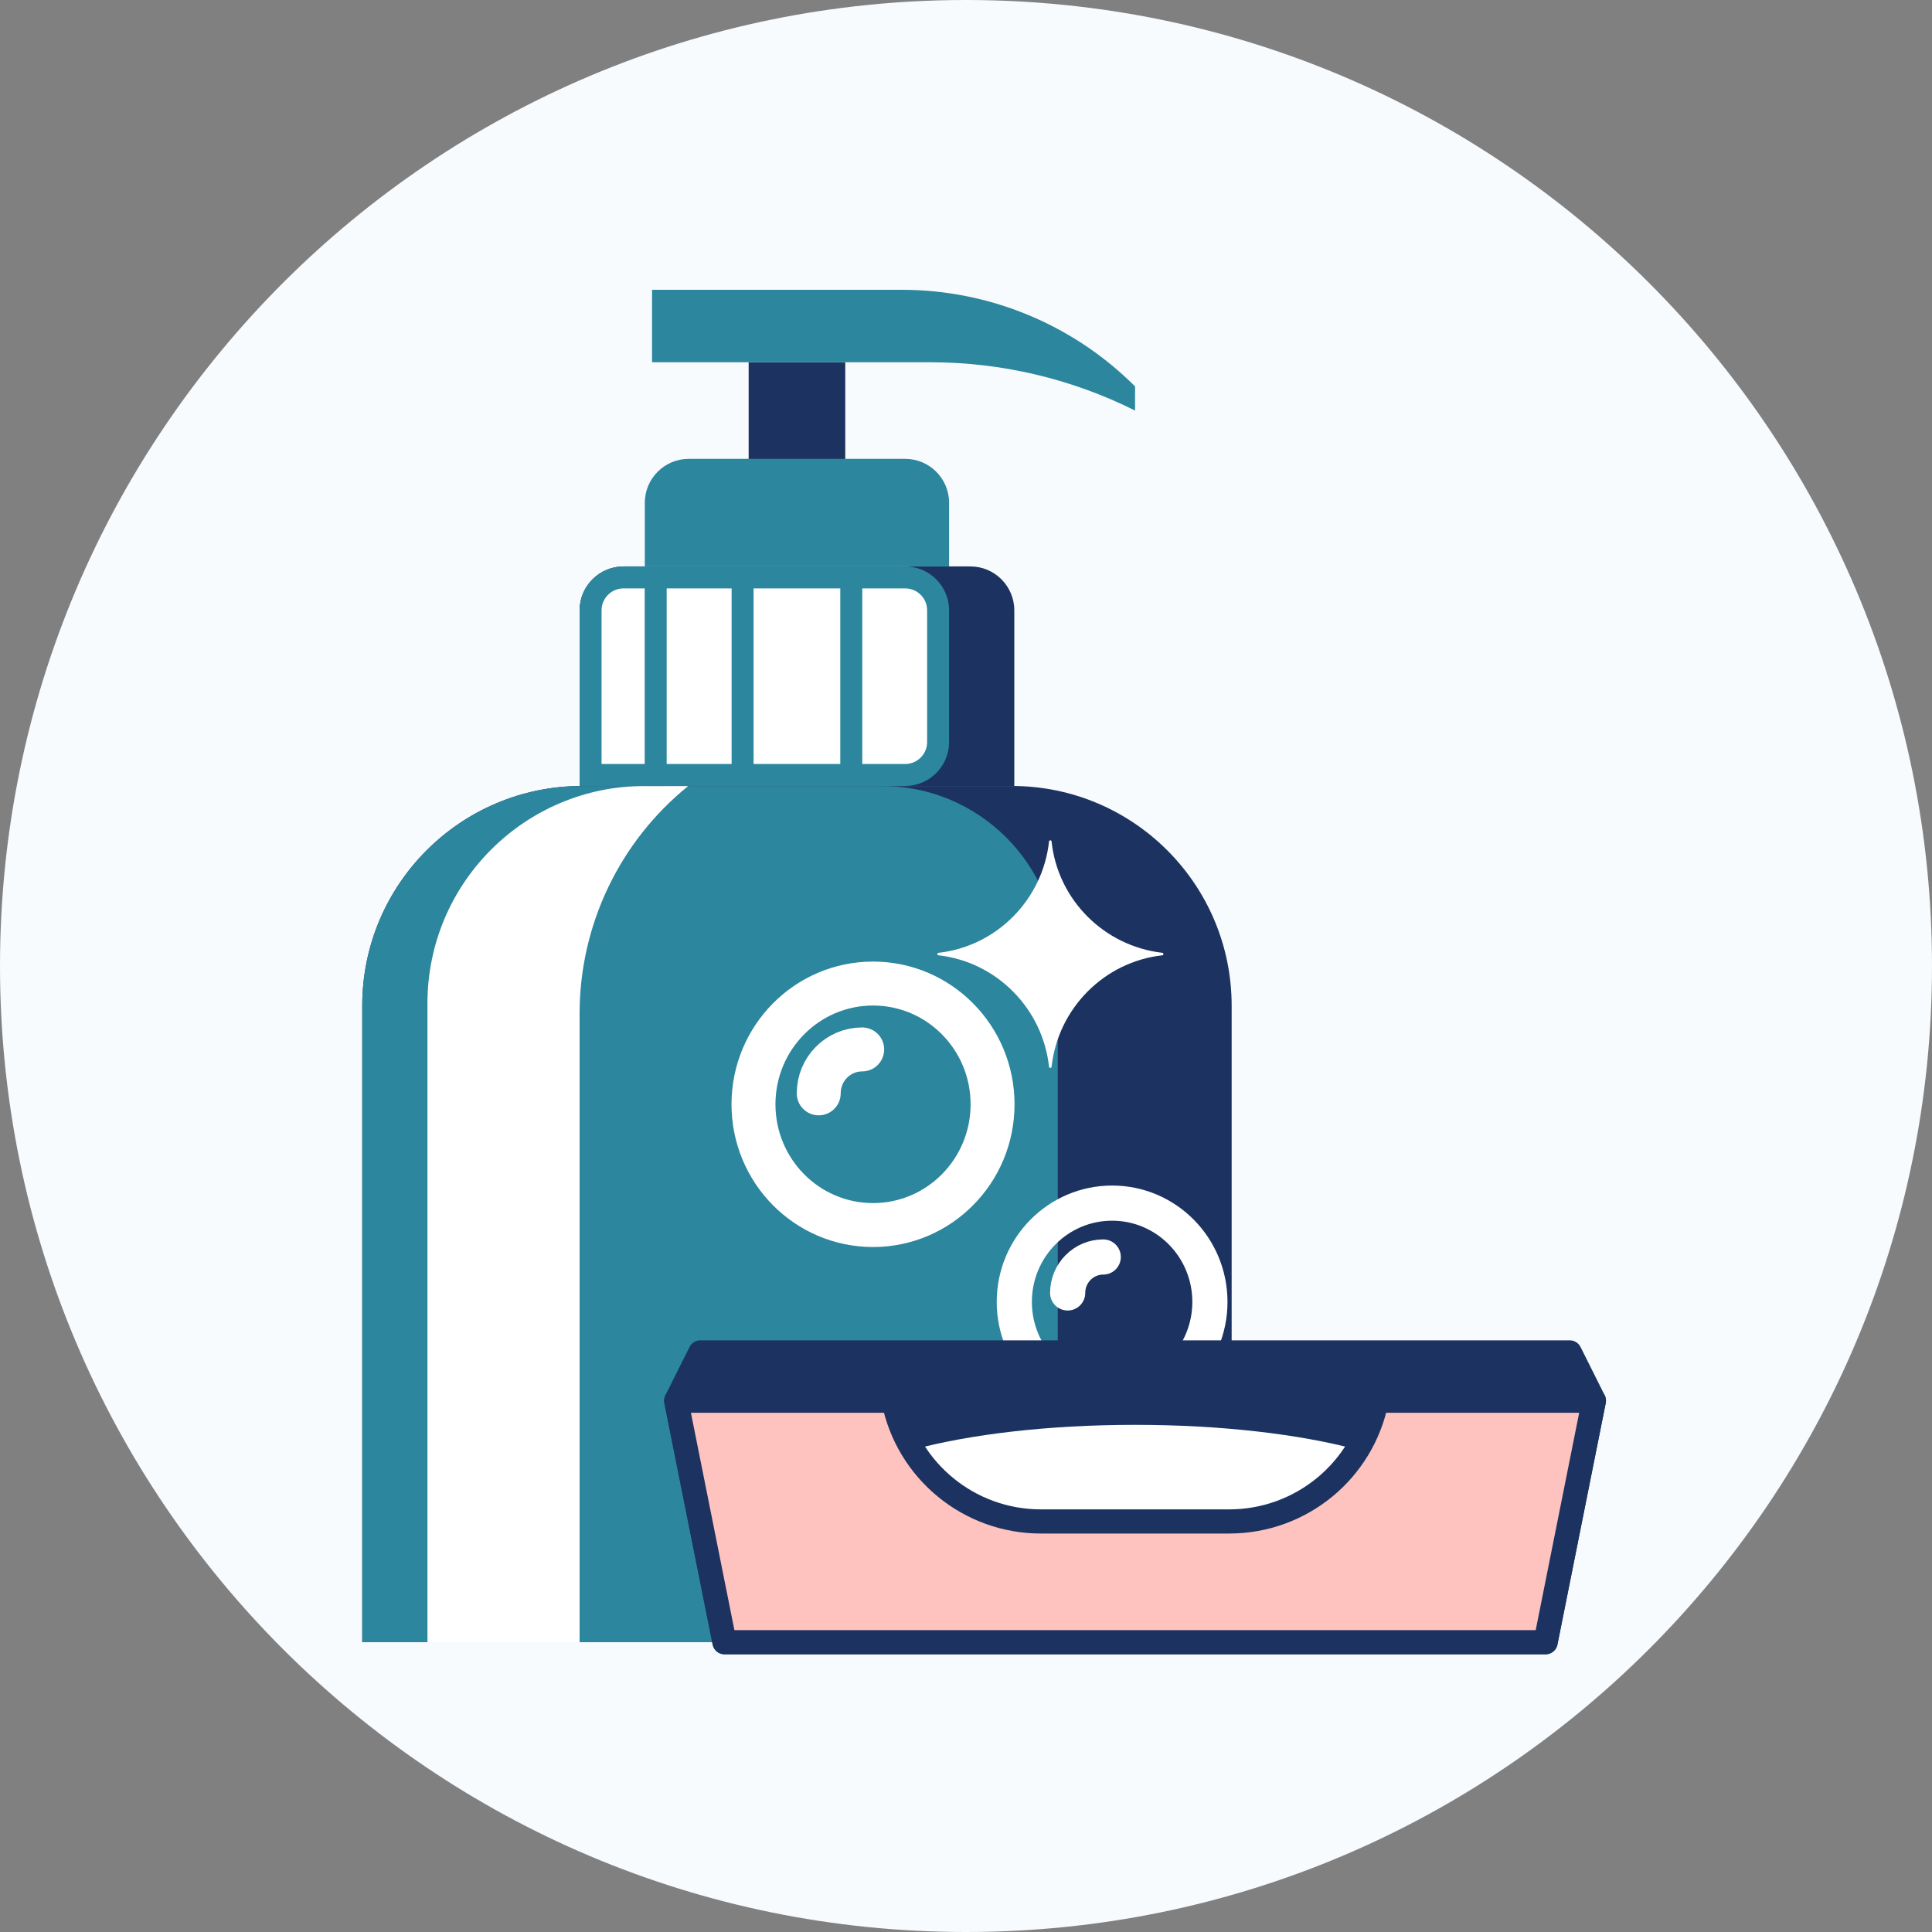 <svg width="60" height="60" viewBox="0 0 60 60" fill="none" xmlns="http://www.w3.org/2000/svg">
<rect x="0" y="0" width="60" height="60" fill="#808080" stroke="none"/>
<path fill-rule="evenodd" clip-rule="evenodd" d="M30 60C46.569 60 60 46.569 60 30C60 13.431 46.569 0 30 0C13.431 0 0 13.431 0 30C0 46.569 13.431 60 30 60Z" fill="#F7FBFE"/>
<path fill-rule="evenodd" clip-rule="evenodd" d="M11.25 31.234C11.25 27.465 14.306 24.409 18.075 24.409H31.425C35.194 24.409 38.25 27.465 38.25 31.234V51H11.25V31.234Z" fill="#1C3260"/>
<path fill-rule="evenodd" clip-rule="evenodd" d="M11.25 31.234C11.25 27.465 14.306 24.409 18.075 24.409H27.39C30.405 24.409 32.85 26.854 32.85 29.869V51H11.25V31.234Z" fill="#2B869E"/>
<path fill-rule="evenodd" clip-rule="evenodd" d="M27.113 38.045C29.163 38.045 30.825 36.367 30.825 34.295C30.825 32.224 29.163 30.545 27.113 30.545C25.062 30.545 23.4 32.224 23.4 34.295C23.4 36.367 25.062 38.045 27.113 38.045Z" stroke="white" stroke-width="1.365"/>
<path d="M26.776 32.591C26.03 32.591 25.426 33.201 25.426 33.955" stroke="white" stroke-width="1.365" stroke-linecap="round" stroke-linejoin="round"/>
<path fill-rule="evenodd" clip-rule="evenodd" d="M34.538 43.5C36.215 43.5 37.575 42.126 37.575 40.432C37.575 38.737 36.215 37.364 34.538 37.364C32.86 37.364 31.5 38.737 31.5 40.432C31.5 42.126 32.86 43.5 34.538 43.5Z" stroke="white" stroke-width="1.092"/>
<path d="M34.262 39.037C33.652 39.037 33.157 39.537 33.157 40.153" stroke="white" stroke-width="1.092" stroke-linecap="round" stroke-linejoin="round"/>
<path fill-rule="evenodd" clip-rule="evenodd" d="M32.579 26.133C32.584 26.086 32.651 26.084 32.657 26.131C32.849 27.942 34.286 29.38 36.096 29.59C36.142 29.596 36.143 29.663 36.097 29.668C34.287 29.871 32.857 31.319 32.658 33.13C32.652 33.177 32.584 33.176 32.579 33.13C32.38 31.322 30.952 29.871 29.144 29.668C29.098 29.663 29.098 29.596 29.144 29.591C30.952 29.388 32.38 27.941 32.579 26.133Z" fill="white"/>
<path fill-rule="evenodd" clip-rule="evenodd" d="M13.275 31.159C13.275 27.431 16.297 24.409 20.025 24.409H21.375C19.241 26.134 18 28.731 18 31.476V51H13.275V31.159Z" fill="white"/>
<path d="M18 18.956C18 18.202 18.611 17.591 19.365 17.591H30.135C30.889 17.591 31.5 18.202 31.5 18.956V24.409H18V18.956Z" fill="#1C3260"/>
<path d="M18.341 18.956C18.341 18.39 18.8 17.932 19.365 17.932H28.11C28.675 17.932 29.134 18.39 29.134 18.956V23.044C29.134 23.61 28.675 24.068 28.11 24.068H18.341V18.956Z" fill="white" stroke="#2B869E" stroke-width="0.682"/>
<path d="M20.363 17.932V24.068" stroke="#2B869E" stroke-width="0.682" stroke-linecap="square"/>
<path d="M23.062 17.932V24.068" stroke="#2B869E" stroke-width="0.682" stroke-linecap="square"/>
<path d="M26.437 17.932V24.068" stroke="#2B869E" stroke-width="0.682" stroke-linecap="square"/>
<rect x="23.25" y="11.25" width="3" height="4.5" fill="#1C3260"/>
<path fill-rule="evenodd" clip-rule="evenodd" d="M20.25 9H28.007C30.724 9 33.329 10.079 35.25 12V12.75C33.277 11.764 31.102 11.25 28.896 11.25H20.25V9Z" fill="#2B869E"/>
<path d="M20.025 15.615C20.025 14.861 20.637 14.25 21.39 14.25H28.11C28.864 14.25 29.475 14.861 29.475 15.615V17.591H20.025V15.615Z" fill="#2B869E"/>
<path fill-rule="evenodd" clip-rule="evenodd" d="M21 43.5L21.75 42H48.75L49.5 43.5L48 51H22.5L21 43.5Z" fill="#1C3260" stroke="#1C3261" stroke-width="0.75" stroke-linejoin="round"/>
<path fill-rule="evenodd" clip-rule="evenodd" d="M35.25 49.5C40.635 49.5 45 48.325 45 46.875C45 45.425 40.635 44.25 35.25 44.25C29.865 44.25 25.5 45.425 25.5 46.875C25.5 48.325 29.865 49.5 35.25 49.5Z" fill="white"/>
<path fill-rule="evenodd" clip-rule="evenodd" d="M21 43.5H27.75C28.186 45.681 30.101 47.25 32.324 47.25H38.176C40.399 47.25 42.314 45.681 42.75 43.5V43.5H49.5L48 51H22.5L21 43.5Z" fill="#FEC3BF" stroke="#1C3261" stroke-width="0.75" stroke-linejoin="round"/>
</svg>
